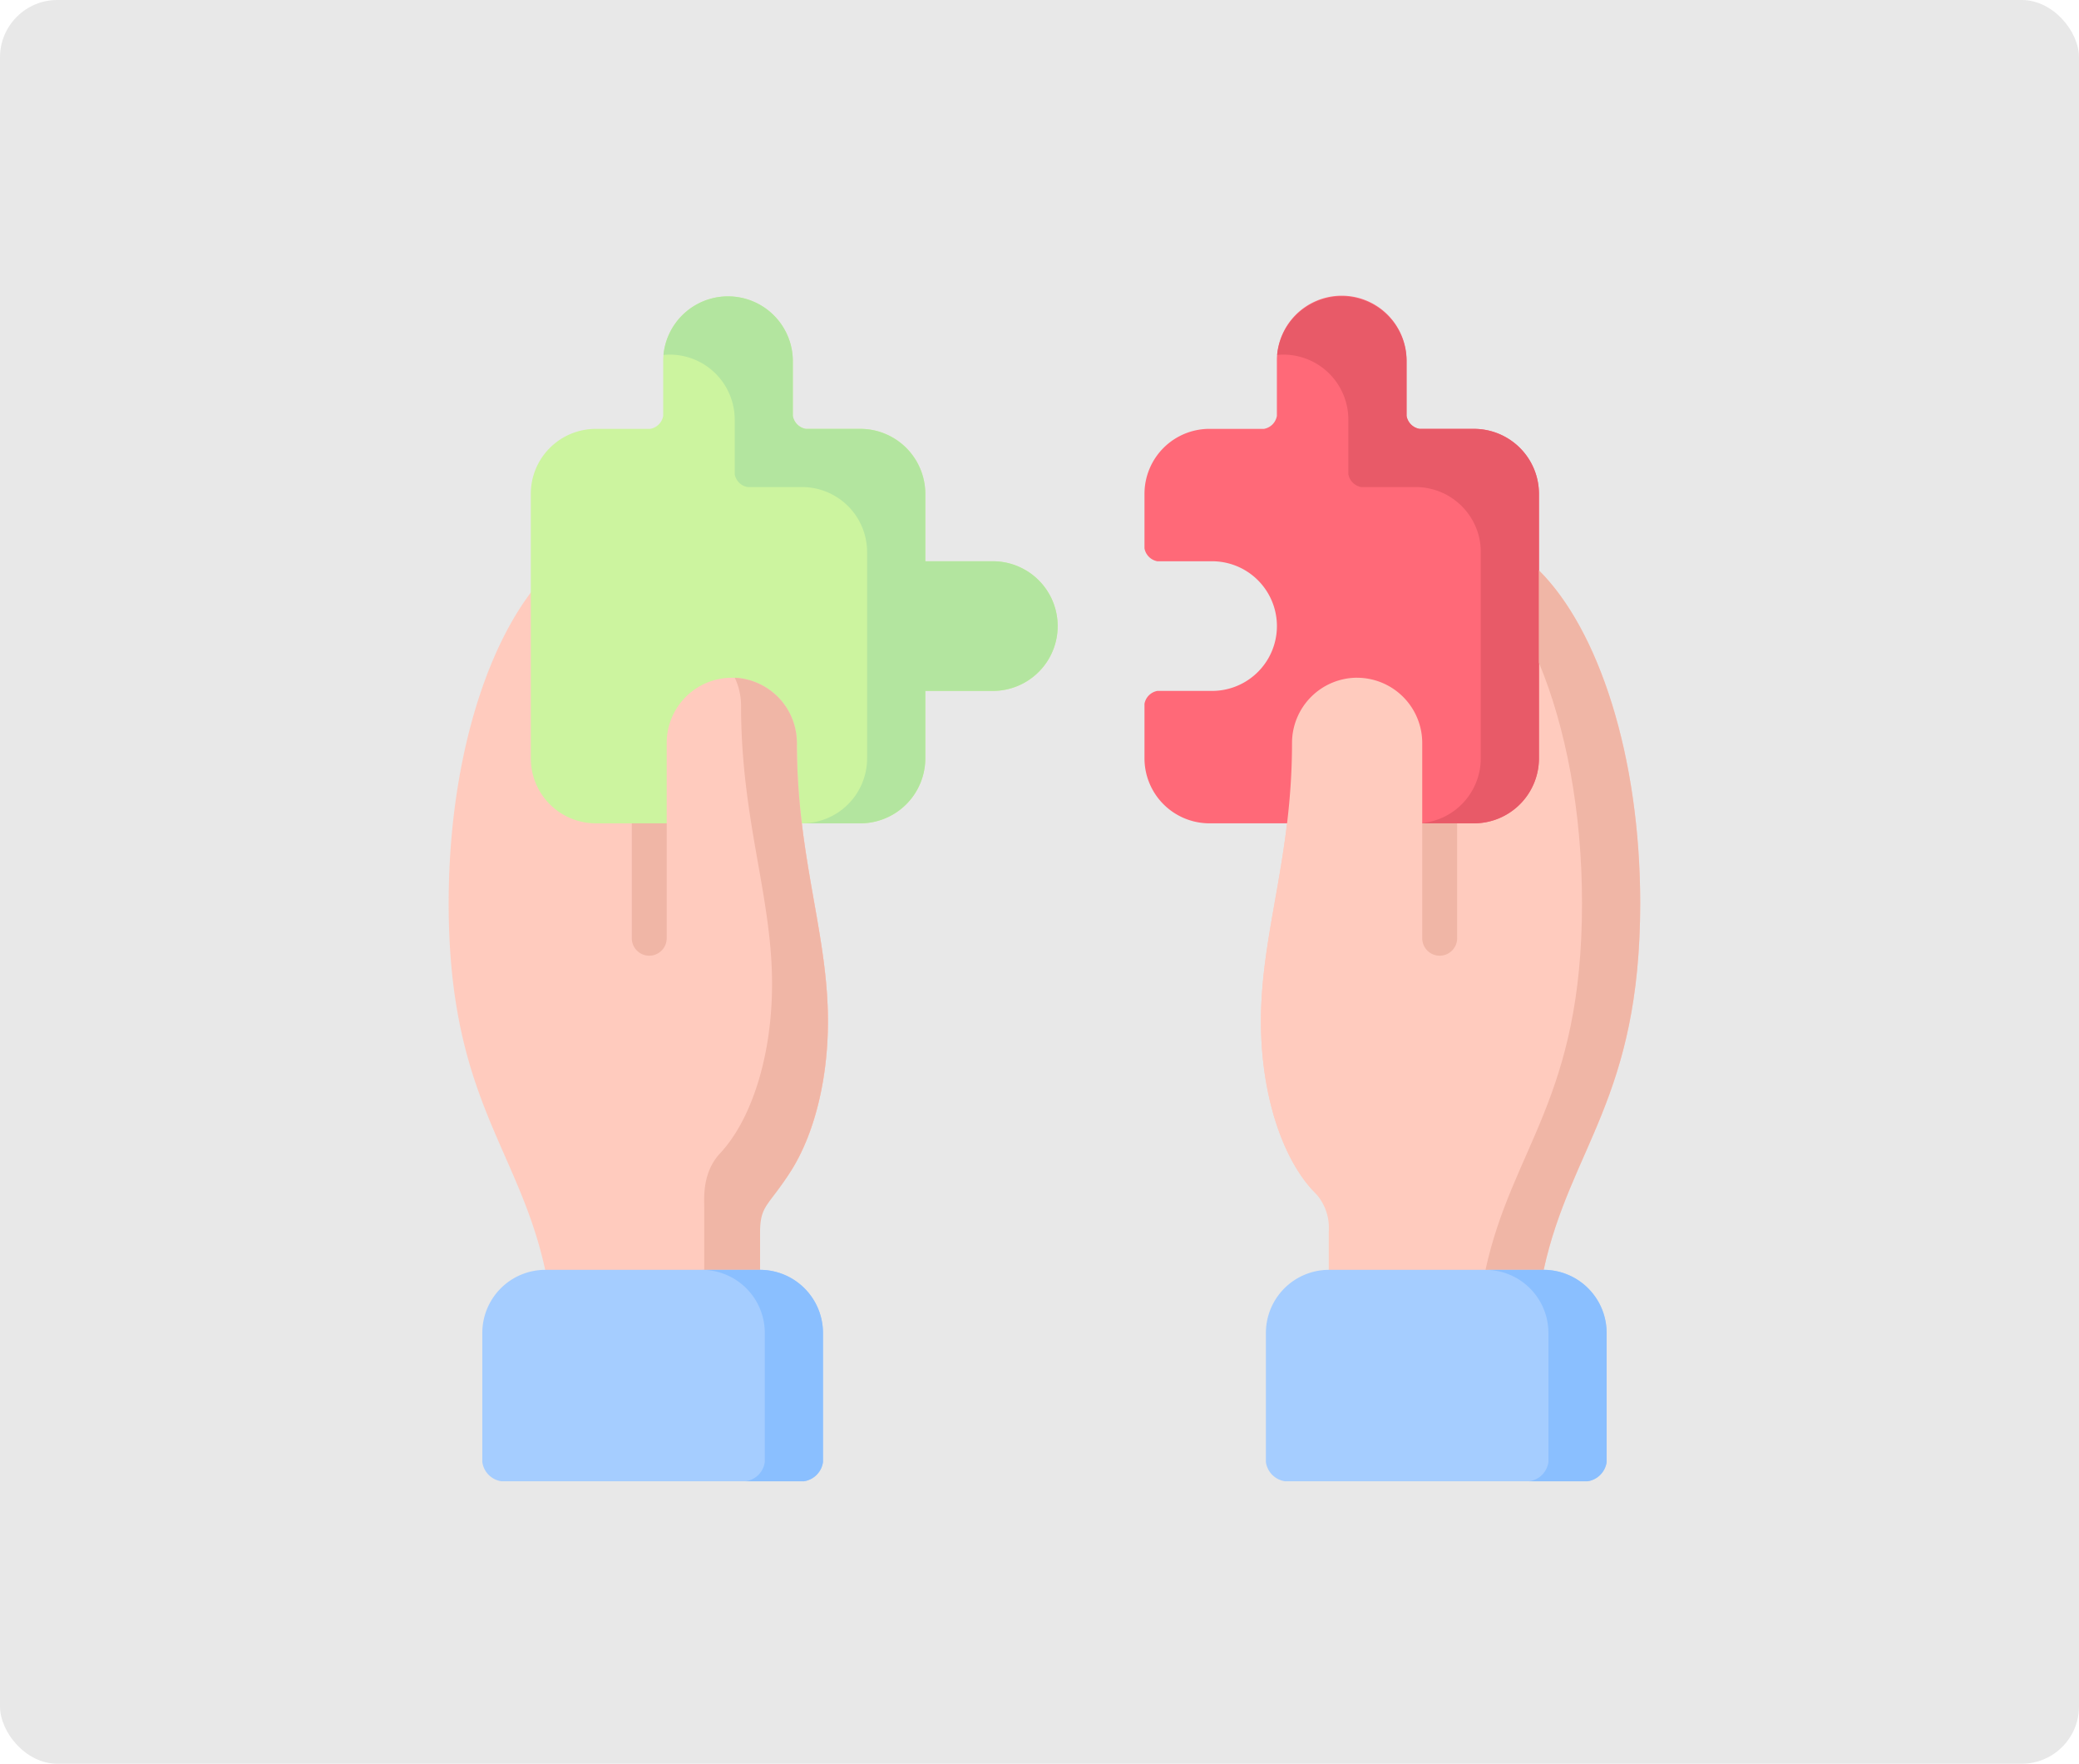 <svg xmlns="http://www.w3.org/2000/svg" width="290" height="246" viewBox="0 0 290 246">
  <g id="Grupo_62078" data-name="Grupo 62078" transform="translate(-180 -2438)">
    <rect id="Rectángulo_5052" data-name="Rectángulo 5052" width="290" height="246" rx="8" transform="translate(180 2438)" fill="#e8e8e8"/>
    <g id="Grupo_53371" data-name="Grupo 53371" transform="translate(242.585 2479.337)">
      <g id="Grupo_53262" data-name="Grupo 53262" transform="translate(0 0)">
        <path id="Trazado_99080" data-name="Trazado 99080" d="M891.477,231.936a9.107,9.107,0,0,1,9.083,9.083c0,16.03,4.334,26.575,4.334,38.832,0,11.8-3.956,21.836-9.469,25.526v9.147l-15.045,6.57-14.926-6.57c-3.708-17.033-13.463-23.925-13.463-51.126,0-28.425,11.144-51.467,24.882-51.467a13.055,13.055,0,0,1,5.531,1.27v27.817A9.1,9.1,0,0,1,891.477,231.936Z" transform="translate(-851.991 -178.748)" fill="#ffcbbe" fill-rule="evenodd"/>
        <path id="Trazado_99081" data-name="Trazado 99081" d="M879.835,175.961h7.628a2.235,2.235,0,0,0,1.795-1.8v-7.628a9.041,9.041,0,1,1,18.082,0v7.628a2.231,2.231,0,0,0,1.8,1.8h7.628A9.072,9.072,0,0,1,925.818,185v9.432h9.423a9.041,9.041,0,1,1,0,18.082h-9.423v9.432a9.072,9.072,0,0,1-9.045,9.037H879.835a9.066,9.066,0,0,1-9.045-9.037V185a9.065,9.065,0,0,1,9.045-9.036Z" transform="translate(-859.333 -157.483)" fill="#ccf49f" fill-rule="evenodd"/>
        <path id="Trazado_99082" data-name="Trazado 99082" d="M910.967,244.756a9.108,9.108,0,0,1,9.083,9.083c0,16.03,4.334,26.575,4.334,38.832,0,11.8-3.956,21.836-9.469,25.526v9.146H901.894v-73.5a9.1,9.1,0,0,1,9.073-9.083Z" transform="translate(-871.481 -191.568)" fill="#ffcbbe" fill-rule="evenodd"/>
        <path id="Trazado_99083" data-name="Trazado 99083" d="M1051.323,231.936a9.107,9.107,0,0,0-9.082,9.083c0,16.03-4.334,26.575-4.334,38.832,0,11.8,3.956,21.836,9.468,25.526v9.147l15.662,6.819,14.31-6.819c3.708-17.033,13.463-23.925,13.463-51.126,0-28.425-11.135-51.467-24.873-51.467a13,13,0,0,0-5.531,1.27v27.817A9.107,9.107,0,0,0,1051.323,231.936Z" transform="translate(-924.602 -178.748)" fill="#ffcbbe" fill-rule="evenodd"/>
        <path id="Trazado_99084" data-name="Trazado 99084" d="M1057.224,175.961H1049.6a2.222,2.222,0,0,1-1.794-1.8v-7.628a9.046,9.046,0,1,0-18.091,0v7.628a2.221,2.221,0,0,1-1.794,1.8h-7.628a9.066,9.066,0,0,0-9.045,9.036v7.638a2.234,2.234,0,0,0,1.794,1.794h7.637a9.041,9.041,0,0,1,0,18.082h-7.637a2.232,2.232,0,0,0-1.794,1.794v7.638a9.066,9.066,0,0,0,9.045,9.037h36.937a9.067,9.067,0,0,0,9.046-9.037V185a9.067,9.067,0,0,0-9.047-9.036Z" transform="translate(-914.188 -157.483)" fill="#ff6978" fill-rule="evenodd"/>
        <path id="Trazado_99085" data-name="Trazado 99085" d="M1051.323,244.756a9.107,9.107,0,0,0-9.082,9.083c0,16.03-4.334,26.575-4.334,38.832,0,10.094,2.917,18.863,7.177,23.539a7.268,7.268,0,0,1,2.291,5.834v5.3h13.03v-73.5a9.107,9.107,0,0,0-9.082-9.083Z" transform="translate(-924.602 -191.568)" fill="#ffcbbe" fill-rule="evenodd"/>
        <path id="Trazado_99086" data-name="Trazado 99086" d="M907.211,407.082V389.046a8.8,8.8,0,0,0-8.779-8.778h-29.97a8.8,8.8,0,0,0-8.77,8.778v18.036a3.142,3.142,0,0,0,2.678,2.678h42.164A3.153,3.153,0,0,0,907.211,407.082Z" transform="translate(-854.999 -244.493)" fill="#a5cdff" fill-rule="evenodd"/>
        <path id="Trazado_99087" data-name="Trazado 99087" d="M1039.039,407.082V389.046a8.806,8.806,0,0,1,8.779-8.778h29.971a8.8,8.8,0,0,1,8.778,8.778v18.036a3.153,3.153,0,0,1-2.678,2.678h-42.173A3.153,3.153,0,0,1,1039.039,407.082Z" transform="translate(-925.044 -244.493)" fill="#a5cdff" fill-rule="evenodd"/>
      </g>
      <path id="Trazado_99088" data-name="Trazado 99088" d="M898.775,294.109a2.434,2.434,0,1,1-4.868,0v-16.03h4.868v16.03Z" transform="translate(-868.362 -204.583)" fill="#f0b6a6"/>
      <path id="Trazado_99089" data-name="Trazado 99089" d="M1079.691,294.109a2.434,2.434,0,1,1-4.868,0v-16.03h4.868Z" transform="translate(-939.02 -204.583)" fill="#f0b6a6"/>
      <path id="Trazado_99090" data-name="Trazado 99090" d="M919.937,287.486c0,10.15-2.926,18.993-7.251,23.612-2.485,2.66-2.218,6.184-2.209,7.546v8.7h7.785v-5.088c0-4.058,1.15-3.645,4.389-8.825,3.1-4.96,5.08-12.423,5.08-20.759,0-12.257-4.334-22.8-4.334-38.832a9.1,9.1,0,0,0-8.659-9.073,9.121,9.121,0,0,1,.874,3.874c0,16.029,4.325,26.584,4.325,38.841Z" transform="translate(-874.828 -191.574)" fill="#f0b6a6" fill-rule="evenodd"/>
      <path id="Trazado_99091" data-name="Trazado 99091" d="M929.561,193.113v28.829a9.072,9.072,0,0,1-9.045,9.037h8.116a9.072,9.072,0,0,0,9.045-9.037v-9.432H947.1a9.041,9.041,0,1,0,0-18.082h-9.423V185a9.071,9.071,0,0,0-9.045-9.036H921a2.232,2.232,0,0,1-1.8-1.8v-7.628a9.044,9.044,0,0,0-18.046-.884c.294-.027.589-.046.893-.046a9.074,9.074,0,0,1,9.045,9.046v7.628a2.212,2.212,0,0,0,1.794,1.8h7.628a9.073,9.073,0,0,1,9.046,9.037Z" transform="translate(-871.192 -157.483)" fill="#b3e59f" fill-rule="evenodd"/>
      <path id="Trazado_99092" data-name="Trazado 99092" d="M1070.018,193.113v28.829a9.078,9.078,0,0,1-8.162,9v.037h7.232a9.066,9.066,0,0,0,9.046-9.036V185a9.066,9.066,0,0,0-9.046-9.036h-7.628a2.221,2.221,0,0,1-1.794-1.8v-7.628a9.044,9.044,0,0,0-18.046-.884c.285-.027.589-.046.884-.046a9.068,9.068,0,0,1,9.045,9.046v7.628a2.222,2.222,0,0,0,1.794,1.8h7.629a9.089,9.089,0,0,1,8.769,6.81,8.981,8.981,0,0,1,.267,1.8c.009.138.009.285.009.424Z" transform="translate(-926.052 -157.483)" fill="#e85a68" fill-rule="evenodd"/>
      <path id="Trazado_99093" data-name="Trazado 99093" d="M1102.766,266.623c0,27.2-9.754,34.093-13.463,51.126h8.116c3.708-17.033,13.463-23.925,13.463-51.126,0-20.456-5.77-38.133-14.125-46.433v12.882c3.745,9.009,6.009,20.732,6.009,33.55Z" transform="translate(-944.675 -181.974)" fill="#f0b6a6" fill-rule="evenodd"/>
      <path id="Trazado_99094" data-name="Trazado 99094" d="M1098.082,389.046v18.036a3.153,3.153,0,0,1-2.678,2.678h8.116a3.152,3.152,0,0,0,2.678-2.678V389.046a8.8,8.8,0,0,0-8.778-8.778H1089.3a8.8,8.8,0,0,1,8.779,8.778Z" transform="translate(-944.675 -244.493)" fill="#8abfff" fill-rule="evenodd"/>
      <path id="Trazado_99095" data-name="Trazado 99095" d="M918.72,389.046v18.036a3.152,3.152,0,0,1-2.678,2.678h8.117a3.153,3.153,0,0,0,2.678-2.678V389.046a8.8,8.8,0,0,0-8.779-8.778h-8.116a8.8,8.8,0,0,1,8.778,8.778Z" transform="translate(-874.624 -244.493)" fill="#8abfff" fill-rule="evenodd"/>
    </g>
  </g>
</svg>
